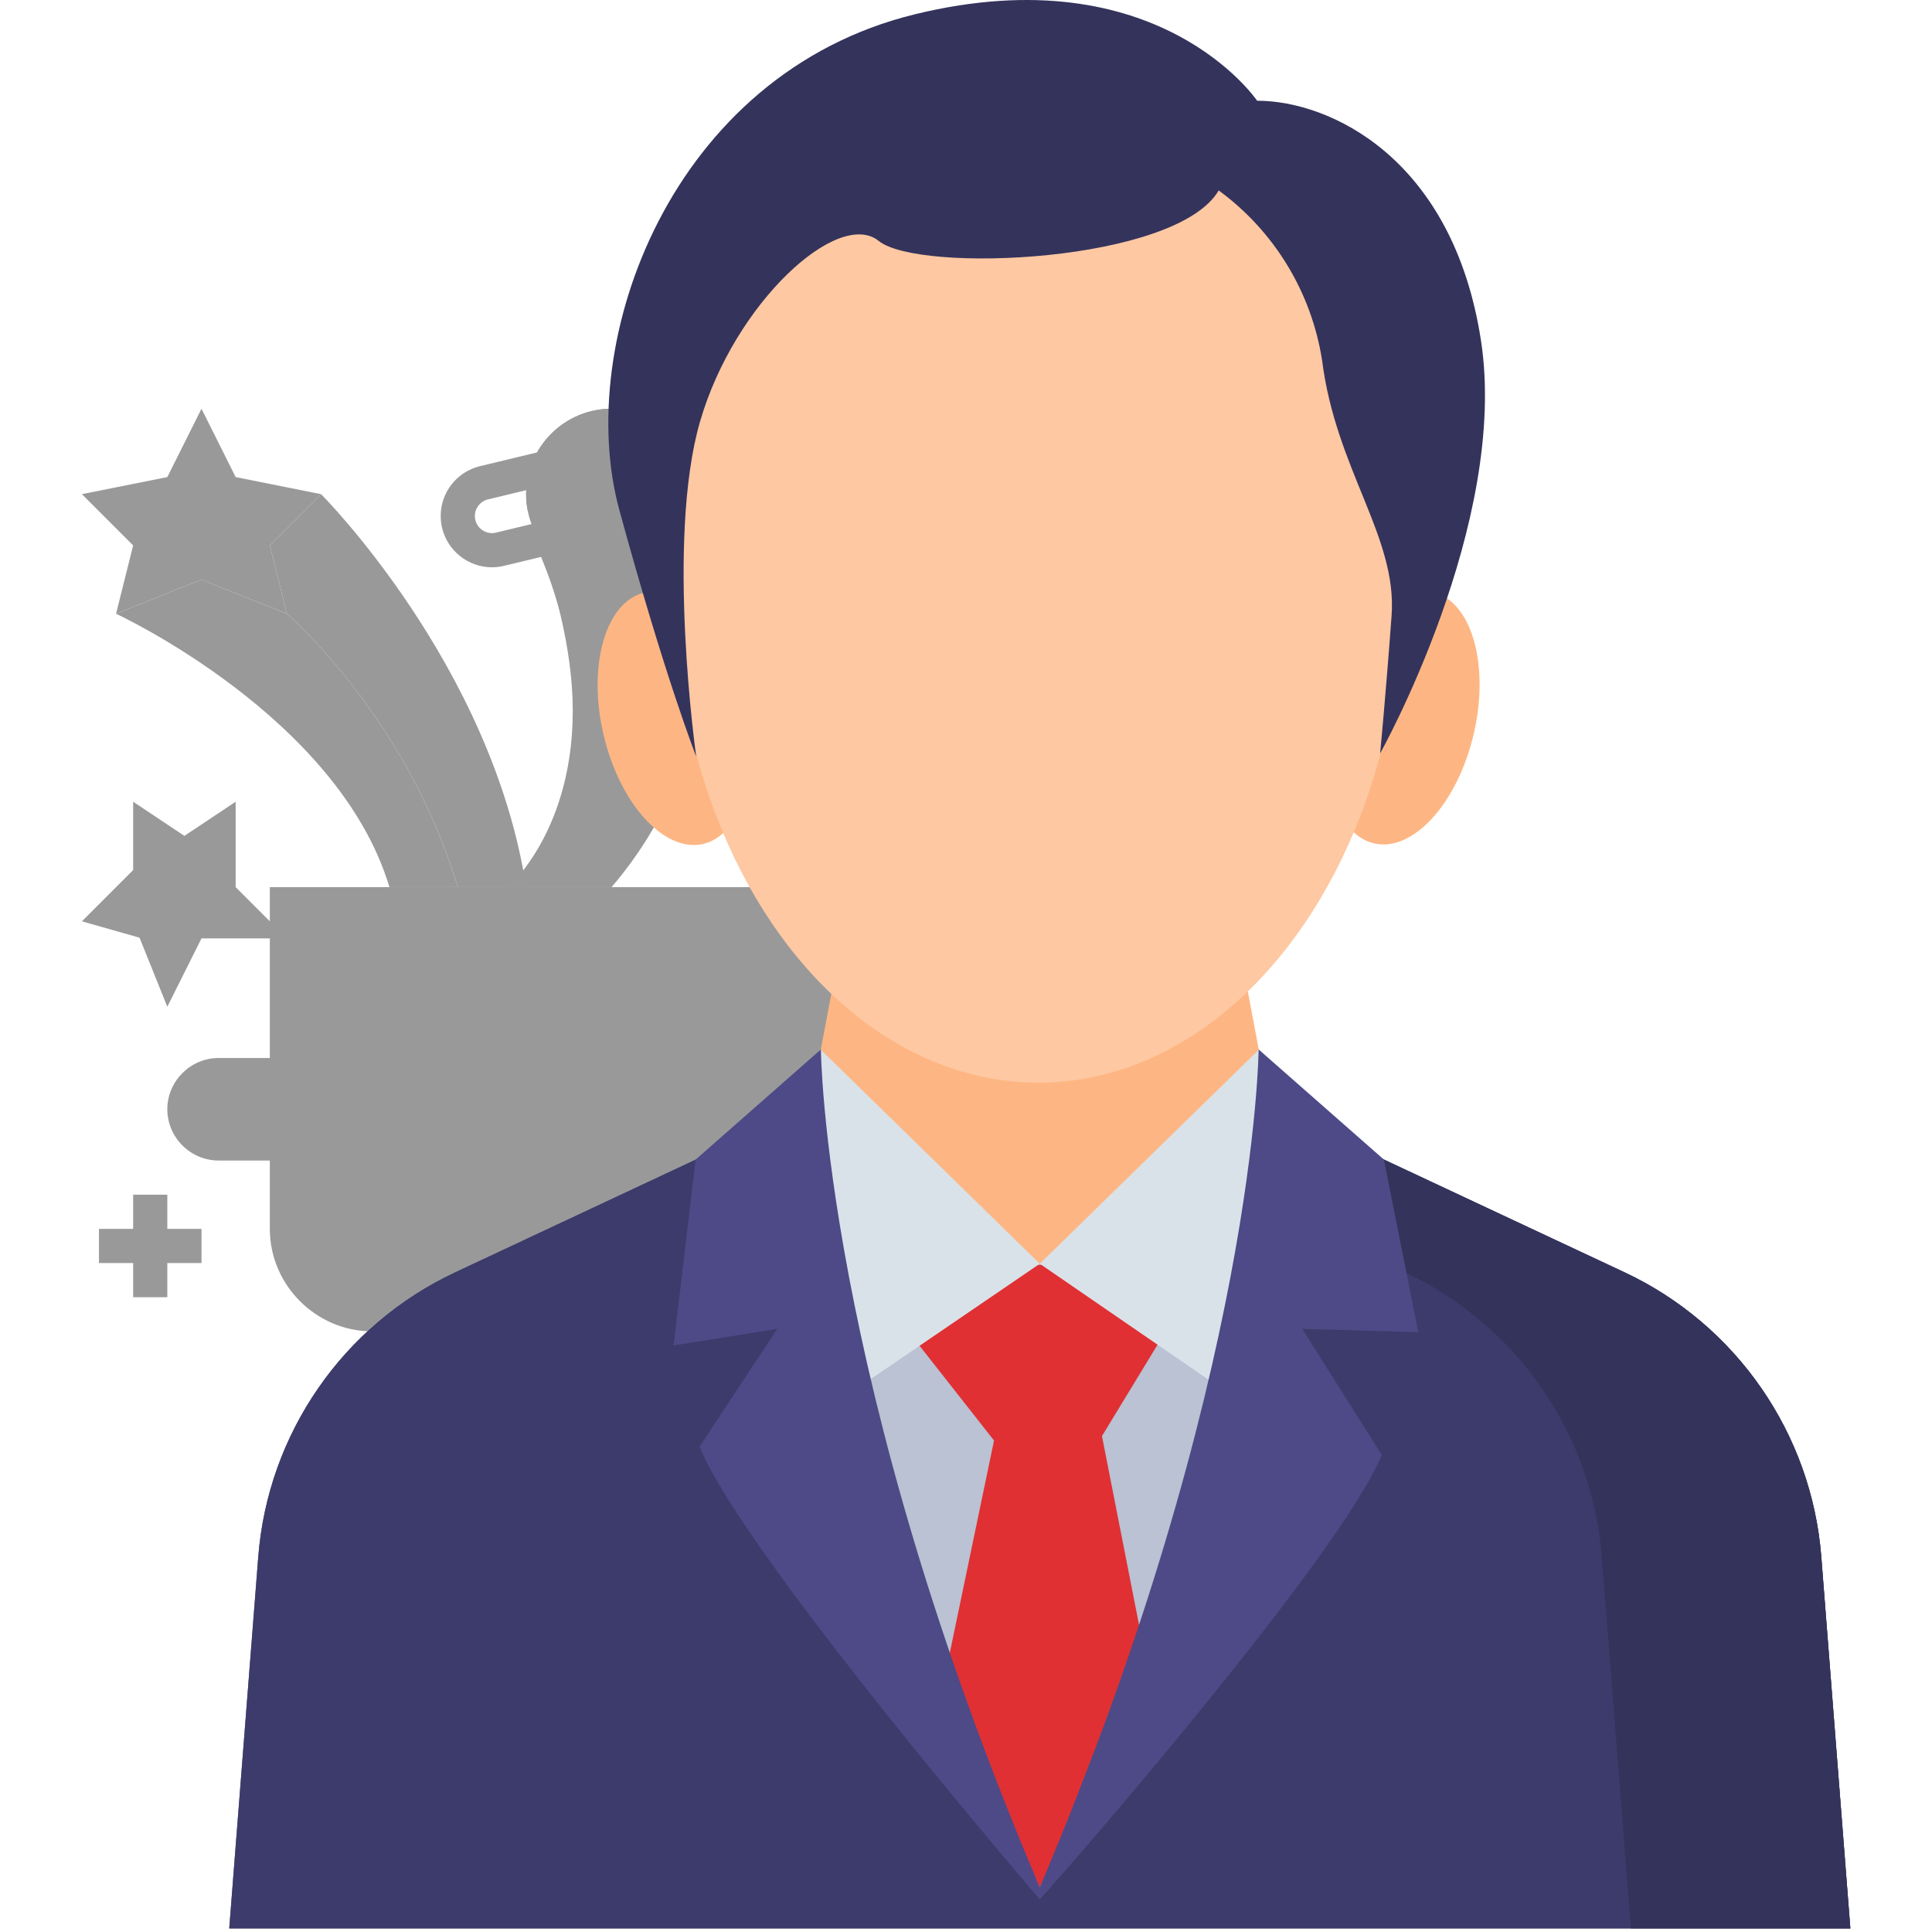 <?xml version="1.0" encoding="UTF-8" standalone="no"?>
<!DOCTYPE svg PUBLIC "-//W3C//DTD SVG 1.1//EN" "http://www.w3.org/Graphics/SVG/1.1/DTD/svg11.dtd">
<svg width="100%" height="100%" viewBox="0 0 512 512" version="1.1" xmlns="http://www.w3.org/2000/svg" xmlns:xlink="http://www.w3.org/1999/xlink" xml:space="preserve" xmlns:serif="http://www.serif.com/" style="fill-rule:evenodd;clip-rule:evenodd;stroke-linejoin:round;stroke-miterlimit:2;">
    <g id="Flat" transform="matrix(0.566,0,0,0.566,8.116,94.735)">
        <path d="M316.5,112.333C316.5,112.333 326,184.936 272,248L224,248C244.952,225.792 253.829,195.653 253.835,165.59C253.835,150.514 251.585,135.498 248.152,120.831C243.667,101.667 233,79.667 233,79.667L308.333,68.333C308.333,68.333 315.667,89.667 316.5,112.333Z" style="fill:rgb(153,153,153);fill-rule:nonzero;"/>
        <path d="M112,248L112,328L88,328C74.834,328 64,338.834 64,352C64,365.166 74.834,376 88,376L112,376L112,408C112,434.332 133.668,456 160,456L200,456L200,488L376,488L376,452.721C376,423.312 382.848,394.304 396,368C409.152,341.696 416,312.688 416,283.279L416,248L112,248Z" style="fill:rgb(153,153,153);fill-rule:nonzero;"/>
        <path d="M64,56L80,24L96,56L136,64L112,88L120,120L80,104L40,120L48,88L24,64L64,56Z" style="fill:rgb(153,153,153);fill-rule:nonzero;"/>
        <path d="M200,248C176,168 120,120 120,120L80,104L40,120C40,120 144,168 168,248L200,248Z" style="fill:rgb(153,153,153);fill-rule:nonzero;"/>
        <path d="M232,248C216,144 136,64 136,64L112,88L120,120C120,120 176,168 200,248L232,248Z" style="fill:rgb(153,153,153);fill-rule:nonzero;"/>
        <circle cx="272" cy="63.995" r="40" style="fill:rgb(153,153,153);"/>
        <path d="M215.955,98.24C204.923,98.21 195.262,90.583 192.673,79.859C192.23,78.014 192.004,76.123 192,74.225C191.981,63.167 199.626,53.466 210.382,50.9L319.267,24.668C332.065,21.6 345.123,29.59 348.218,42.381C348.661,44.226 348.886,46.117 348.89,48.015C348.91,59.068 341.269,68.766 330.518,71.332L221.624,97.562C219.768,98.011 217.865,98.239 215.955,98.24ZM235.243,61.362L214.135,66.452C210.548,67.305 207.996,70.538 208,74.225C208.003,74.868 208.081,75.509 208.233,76.134C209.271,80.387 213.62,83.037 217.876,82.008L326.766,55.778C330.347,54.925 332.894,51.696 332.89,48.015C332.887,47.372 332.809,46.732 332.658,46.107C331.621,41.852 327.272,39.198 323.014,40.223L235.243,61.363L235.243,61.362Z" style="fill:rgb(153,153,153);fill-rule:nonzero;"/>
        <path d="M232.813,72.057C232.267,69.404 231.992,66.703 231.992,63.994C231.992,42.046 250.053,23.985 272.001,23.985C289.57,23.985 305.179,35.558 310.284,52.369" style="fill:rgb(153,153,153);fill-rule:nonzero;"/>
        <path d="M48,240L48,208L72,224L96,208L96,248L120,272L80,272L64,304L51,271.667L24,264L48,240Z" style="fill:rgb(153,153,153);fill-rule:nonzero;"/>
        <path d="M80,408L64,408L64,392L48,392L48,408L32,408L32,424L48,424L48,440L64,440L64,424L80,424L80,408Z" style="fill:rgb(153,153,153);fill-rule:nonzero;"/>
    </g>
    <g id="Manager" transform="matrix(1.014,0,0,1.014,15.971,-4.056)">
        <path d="M345.42,488.176L345.42,306.824L316.004,293.044L308.02,250.64L203.98,250.64L195.996,293.044L167.528,306.38L167.528,488.176L345.42,488.176Z" style="fill:rgb(253,182,131);fill-rule:nonzero;"/>
        <path d="M467.84,508L460.24,410.856C457.725,378.664 438.039,350.213 408.8,336.512L327.16,298.264L327.16,321.888L317.856,321.888L317.856,334.288L180.9,334.288L180.9,300.116L103.2,336.512C73.957,350.21 54.265,378.662 51.748,410.856L44.16,508L467.84,508Z" style="fill:rgb(186,194,211);fill-rule:nonzero;"/>
        <path d="M268.148,334.56L229.044,334.56L221.596,351.924L244.04,380.488L230.992,443.12L255.98,497.26L283.976,439.028L272.248,379.32L290.02,350.1L268.148,334.56Z" style="fill:rgb(224,48,52);fill-rule:nonzero;"/>
        <path d="M460.244,410.856C457.728,378.664 438.04,350.212 408.8,336.512L334.4,301.648C328.332,336.2 313.924,367.864 298.268,399.048C291.008,413.512 284.204,427.924 277.8,442.756C274.228,450.976 256,499.004 256,499.004C256,499.004 226.448,425.444 221.068,411.5C213.776,392.588 208.164,372.908 198.5,355.016C196.844,351.948 195.096,348.932 193.3,345.936C176.86,339.48 168.408,325.536 168.72,305.812L103.2,336.512C73.957,350.21 54.265,378.662 51.748,410.856L44.16,508L467.84,508L460.244,410.856Z" style="fill:rgb(112,117,131);fill-rule:nonzero;"/>
        <path d="M460.244,410.856C457.728,378.664 438.04,350.212 408.8,336.512L334.4,301.648C328.332,336.2 313.924,367.864 298.268,399.048C291.008,413.512 284.204,427.924 277.8,442.756C274.228,450.976 256,499.004 256,499.004C256,499.004 226.448,425.444 221.068,411.5C213.776,392.588 208.164,372.908 198.5,355.016C196.844,351.948 195.096,348.932 193.3,345.936C176.86,339.48 168.408,325.536 168.72,305.812L103.2,336.512C73.957,350.21 54.265,378.662 51.748,410.856L44.16,508L467.84,508L460.244,410.856Z" style="fill:rgb(61,59,107);fill-rule:nonzero;"/>
        <path d="M467.84,508L410.48,508L402.88,410.84C400.339,378.652 380.641,350.214 351.4,336.52L328.72,325.88C331.032,317.907 332.915,309.815 334.36,301.64L408.8,336.52C438.031,350.218 457.715,378.658 460.24,410.84L467.84,508Z" style="fill:rgb(52,51,92);fill-rule:nonzero;"/>
        <g transform="matrix(0.228,-0.974,0.974,0.228,84.324,489.672)">
            <ellipse cx="350.924" cy="191.668" rx="33.72" ry="18.868" style="fill:rgb(253,182,131);"/>
        </g>
        <g transform="matrix(0.974,-0.228,0.228,0.974,-39.464,41.58)">
            <ellipse cx="160.296" cy="191.668" rx="18.868" ry="33.72" style="fill:rgb(253,182,131);"/>
        </g>
        <ellipse cx="255.612" cy="155.592" rx="95.316" ry="131.372" style="fill:rgb(253,200,162);"/>
        <path d="M344.948,200.912C344.948,200.912 378.608,140.772 371.316,93.076C364.024,45.38 331.892,30.324 312.8,30.324C312.8,30.324 287.032,-7.832 223.356,7.732C159.68,23.296 134.076,93.22 146.124,137.332C158.172,181.444 166.204,201.708 166.204,201.708C166.204,201.708 158.172,145.308 167.208,114.168C176.244,83.028 203.356,58.44 213.9,66.968C224.444,75.496 291.716,72.668 302.76,53.768C317.264,64.396 326.982,80.349 329.772,98.112C333.372,126.728 349.448,144.3 347.944,164.88C346.44,185.46 344.948,200.912 344.948,200.912Z" style="fill:rgb(52,51,92);fill-rule:nonzero;"/>
        <path d="M313.26,278.332L256,334.284L307.112,369.408L331.032,300.004L313.26,278.332Z" style="fill:rgb(217,226,233);fill-rule:nonzero;"/>
        <path d="M180.968,300.004L206.88,367.788L256,334.284L198.74,278.332L180.968,300.004Z" style="fill:rgb(217,226,233);fill-rule:nonzero;"/>
        <path d="M345.936,307.064L313.26,278.332L313.192,278.264C313.192,278.264 312.596,364.104 255.992,497.26C199.376,364.104 198.792,278.264 198.792,278.264L198.724,278.332L166.052,307.064L160.296,355.636L187.388,351.304L167.072,382.104C178.852,410.8 256,500.4 256,500.4C268.14,486.996 334.968,409.628 345.372,384.268L324.592,351.304L354.916,352.168L345.936,307.064Z" style="fill:rgb(77,74,135);fill-rule:nonzero;"/>
    </g>
</svg>
